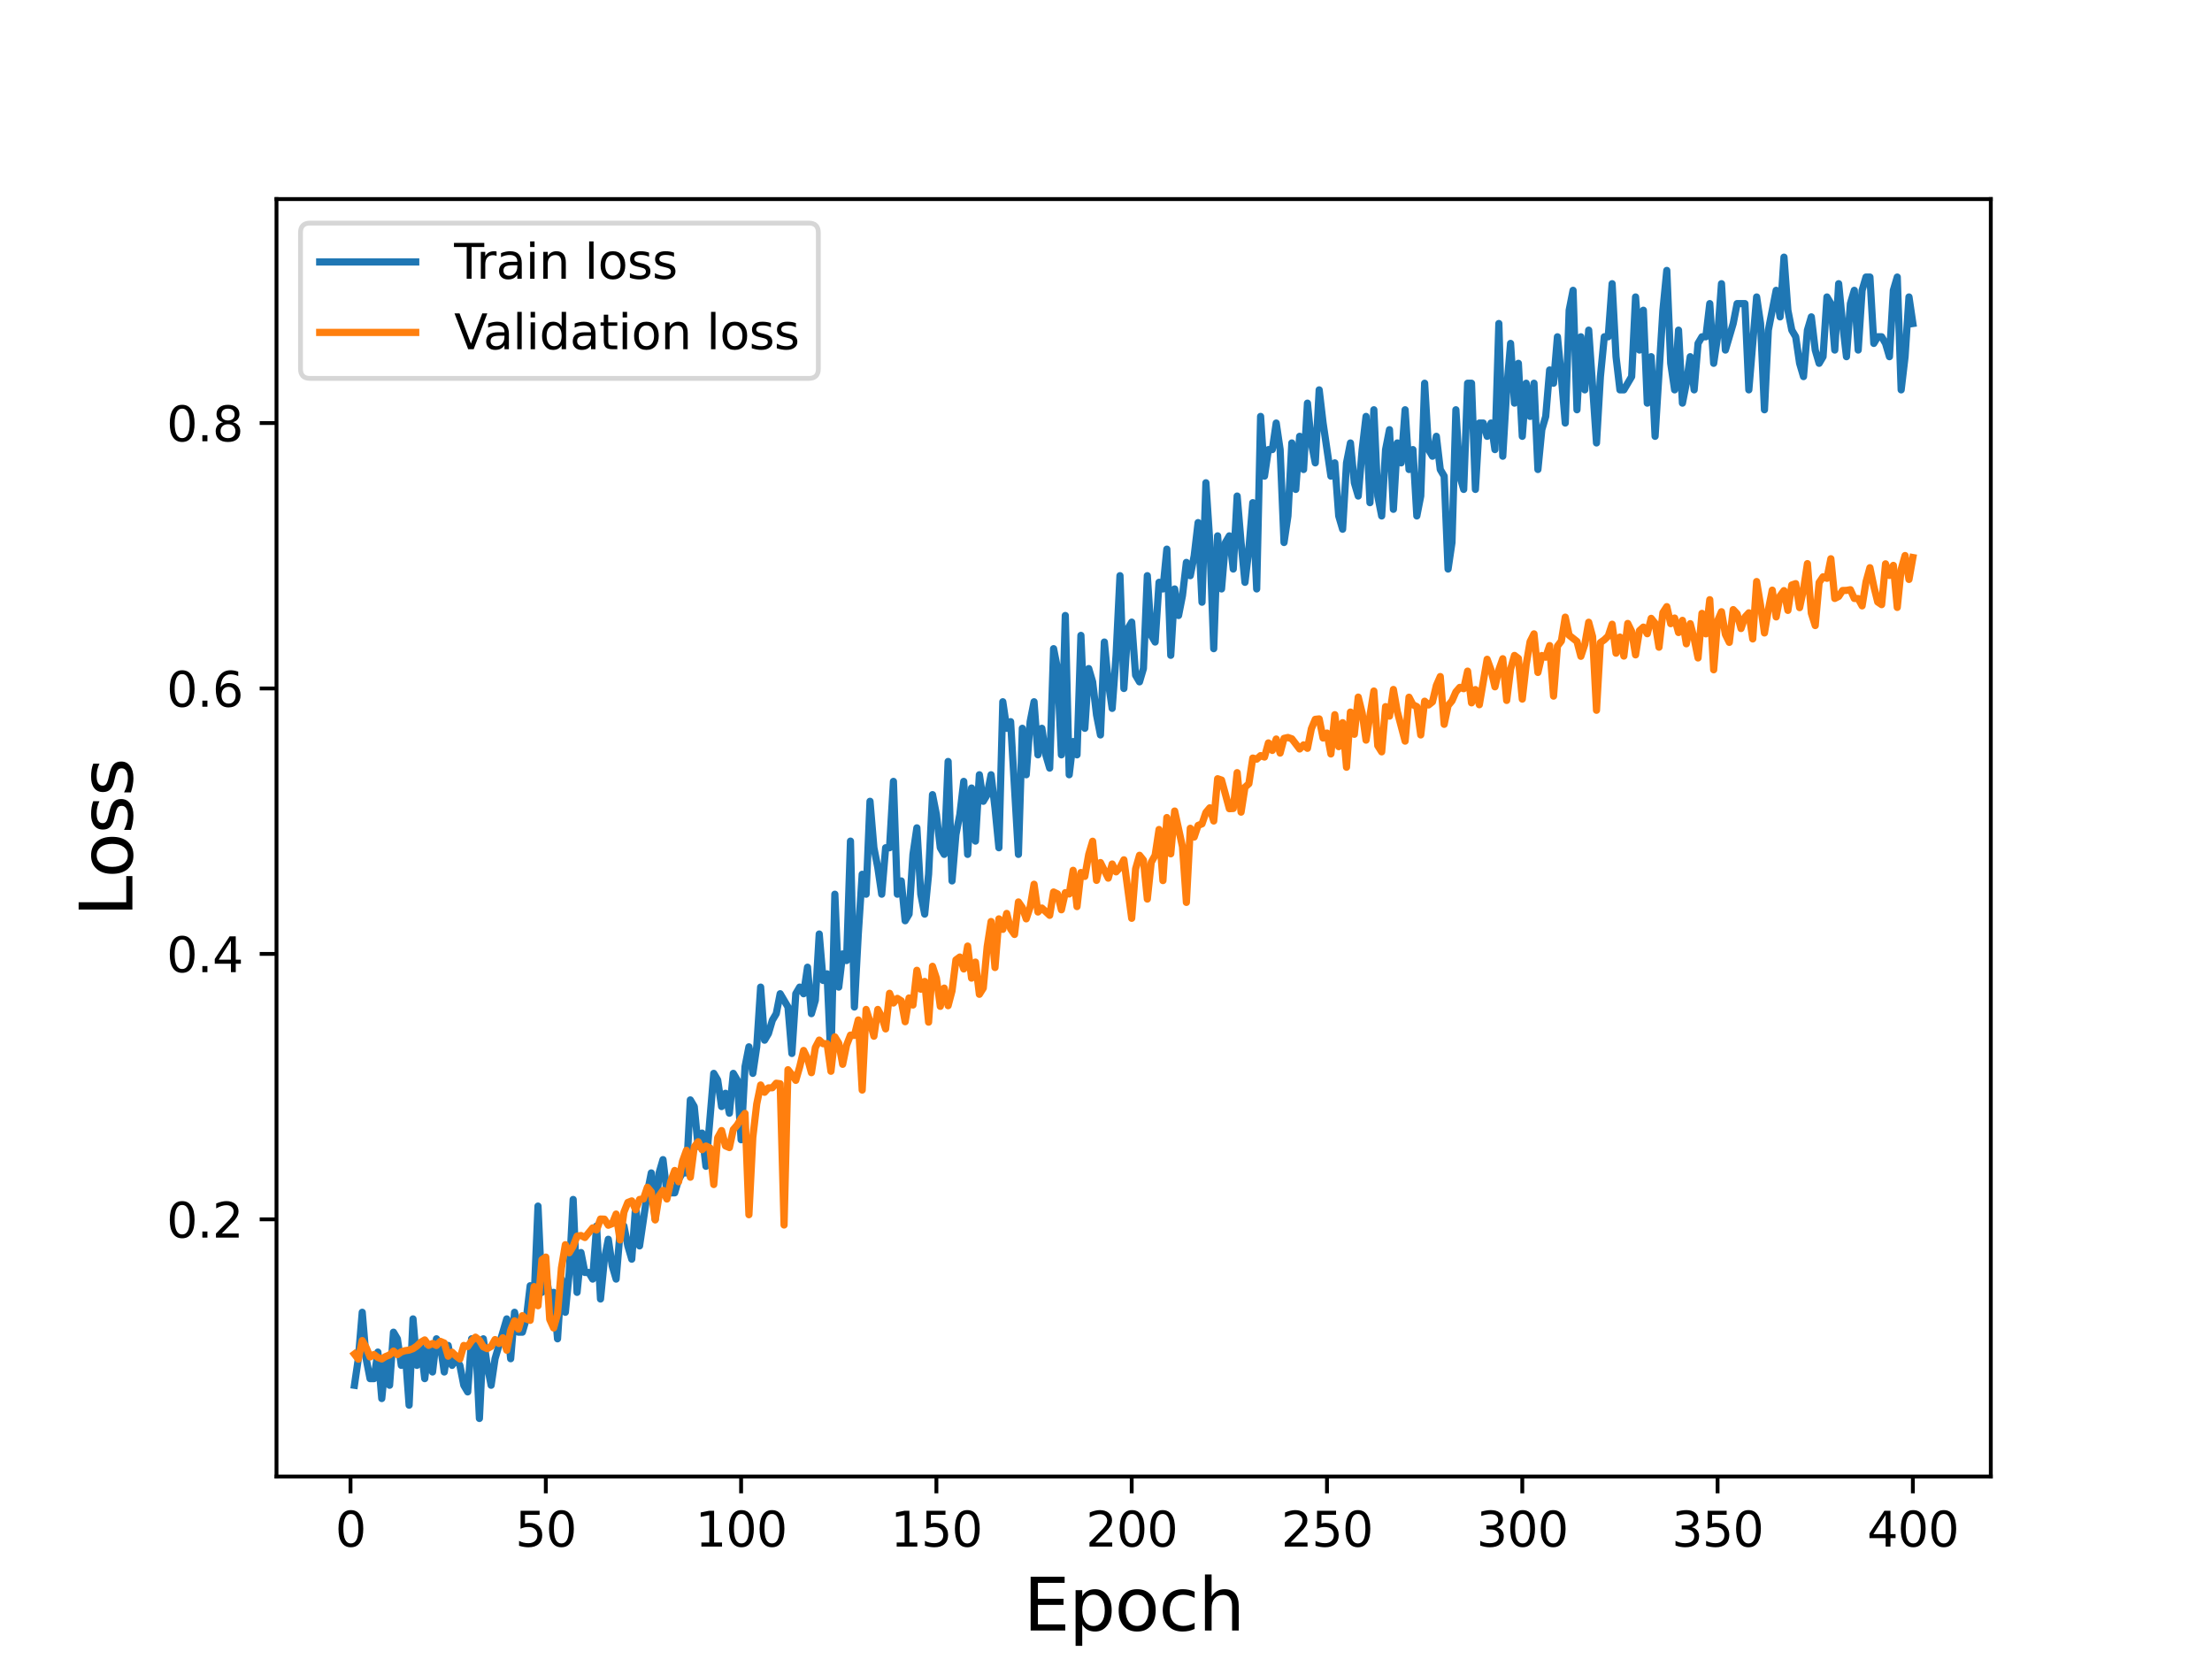 <?xml version="1.0" encoding="utf-8" standalone="no"?>
<!DOCTYPE svg PUBLIC "-//W3C//DTD SVG 1.1//EN"
  "http://www.w3.org/Graphics/SVG/1.1/DTD/svg11.dtd">
<svg height="345.6pt" version="1.1" viewBox="0 0 460.8 345.6" width="460.8pt" xmlns="http://www.w3.org/2000/svg" xmlns:xlink="http://www.w3.org/1999/xlink">
 <defs>
  <style type="text/css">*{stroke-linecap:butt;stroke-linejoin:round;}</style>
 </defs>
 <g id="figure_1">
  <g id="patch_1">
   <path d="M 0 345.6 
L 460.8 345.6 
L 460.8 0 
L 0 0 
z
" style="fill:#ffffff;"/>
  </g>
  <g id="axes_1">
   <g id="patch_2">
    <path d="M 57.6 307.584 
L 414.72 307.584 
L 414.72 41.472 
L 57.6 41.472 
z
" style="fill:#ffffff;"/>
   </g>
   <g id="matplotlib.axis_1">
    <g id="xtick_1">
     <g id="line2d_1">
      <defs>
       <path d="M 0 0 
L 0 3.5 
" id="m85cbb92096" style="stroke:#000000;stroke-width:0.8;"/>
      </defs>
      <g>
       <use style="stroke:#000000;stroke-width:0.8;" x="73.019" xlink:href="#m85cbb92096" y="307.584"/>
      </g>
     </g>
     <g id="text_1">
      <!-- 0 -->
      <g transform="translate(69.838 322.182)scale(0.1 -0.1)">
       <defs>
        <path d="M 2034 4250 
Q 1547 4250 1301 3770 
Q 1056 3291 1056 2328 
Q 1056 1369 1301 889 
Q 1547 409 2034 409 
Q 2525 409 2770 889 
Q 3016 1369 3016 2328 
Q 3016 3291 2770 3770 
Q 2525 4250 2034 4250 
z
M 2034 4750 
Q 2819 4750 3233 4129 
Q 3647 3509 3647 2328 
Q 3647 1150 3233 529 
Q 2819 -91 2034 -91 
Q 1250 -91 836 529 
Q 422 1150 422 2328 
Q 422 3509 836 4129 
Q 1250 4750 2034 4750 
z
" id="DejaVuSans-30" transform="scale(0.016)"/>
       </defs>
       <use xlink:href="#DejaVuSans-30"/>
      </g>
     </g>
    </g>
    <g id="xtick_2">
     <g id="line2d_2">
      <g>
       <use style="stroke:#000000;stroke-width:0.8;" x="113.703" xlink:href="#m85cbb92096" y="307.584"/>
      </g>
     </g>
     <g id="text_2">
      <!-- 50 -->
      <g transform="translate(107.34 322.182)scale(0.1 -0.1)">
       <defs>
        <path d="M 691 4666 
L 3169 4666 
L 3169 4134 
L 1269 4134 
L 1269 2991 
Q 1406 3038 1543 3061 
Q 1681 3084 1819 3084 
Q 2600 3084 3056 2656 
Q 3513 2228 3513 1497 
Q 3513 744 3044 326 
Q 2575 -91 1722 -91 
Q 1428 -91 1123 -41 
Q 819 9 494 109 
L 494 744 
Q 775 591 1075 516 
Q 1375 441 1709 441 
Q 2250 441 2565 725 
Q 2881 1009 2881 1497 
Q 2881 1984 2565 2268 
Q 2250 2553 1709 2553 
Q 1456 2553 1204 2497 
Q 953 2441 691 2322 
L 691 4666 
z
" id="DejaVuSans-35" transform="scale(0.016)"/>
       </defs>
       <use xlink:href="#DejaVuSans-35"/>
       <use x="63.623" xlink:href="#DejaVuSans-30"/>
      </g>
     </g>
    </g>
    <g id="xtick_3">
     <g id="line2d_3">
      <g>
       <use style="stroke:#000000;stroke-width:0.8;" x="154.386" xlink:href="#m85cbb92096" y="307.584"/>
      </g>
     </g>
     <g id="text_3">
      <!-- 100 -->
      <g transform="translate(144.842 322.182)scale(0.1 -0.1)">
       <defs>
        <path d="M 794 531 
L 1825 531 
L 1825 4091 
L 703 3866 
L 703 4441 
L 1819 4666 
L 2450 4666 
L 2450 531 
L 3481 531 
L 3481 0 
L 794 0 
L 794 531 
z
" id="DejaVuSans-31" transform="scale(0.016)"/>
       </defs>
       <use xlink:href="#DejaVuSans-31"/>
       <use x="63.623" xlink:href="#DejaVuSans-30"/>
       <use x="127.246" xlink:href="#DejaVuSans-30"/>
      </g>
     </g>
    </g>
    <g id="xtick_4">
     <g id="line2d_4">
      <g>
       <use style="stroke:#000000;stroke-width:0.8;" x="195.07" xlink:href="#m85cbb92096" y="307.584"/>
      </g>
     </g>
     <g id="text_4">
      <!-- 150 -->
      <g transform="translate(185.526 322.182)scale(0.1 -0.1)">
       <use xlink:href="#DejaVuSans-31"/>
       <use x="63.623" xlink:href="#DejaVuSans-35"/>
       <use x="127.246" xlink:href="#DejaVuSans-30"/>
      </g>
     </g>
    </g>
    <g id="xtick_5">
     <g id="line2d_5">
      <g>
       <use style="stroke:#000000;stroke-width:0.8;" x="235.753" xlink:href="#m85cbb92096" y="307.584"/>
      </g>
     </g>
     <g id="text_5">
      <!-- 200 -->
      <g transform="translate(226.209 322.182)scale(0.1 -0.1)">
       <defs>
        <path d="M 1228 531 
L 3431 531 
L 3431 0 
L 469 0 
L 469 531 
Q 828 903 1448 1529 
Q 2069 2156 2228 2338 
Q 2531 2678 2651 2914 
Q 2772 3150 2772 3378 
Q 2772 3750 2511 3984 
Q 2250 4219 1831 4219 
Q 1534 4219 1204 4116 
Q 875 4013 500 3803 
L 500 4441 
Q 881 4594 1212 4672 
Q 1544 4750 1819 4750 
Q 2544 4750 2975 4387 
Q 3406 4025 3406 3419 
Q 3406 3131 3298 2873 
Q 3191 2616 2906 2266 
Q 2828 2175 2409 1742 
Q 1991 1309 1228 531 
z
" id="DejaVuSans-32" transform="scale(0.016)"/>
       </defs>
       <use xlink:href="#DejaVuSans-32"/>
       <use x="63.623" xlink:href="#DejaVuSans-30"/>
       <use x="127.246" xlink:href="#DejaVuSans-30"/>
      </g>
     </g>
    </g>
    <g id="xtick_6">
     <g id="line2d_6">
      <g>
       <use style="stroke:#000000;stroke-width:0.8;" x="276.437" xlink:href="#m85cbb92096" y="307.584"/>
      </g>
     </g>
     <g id="text_6">
      <!-- 250 -->
      <g transform="translate(266.893 322.182)scale(0.1 -0.1)">
       <use xlink:href="#DejaVuSans-32"/>
       <use x="63.623" xlink:href="#DejaVuSans-35"/>
       <use x="127.246" xlink:href="#DejaVuSans-30"/>
      </g>
     </g>
    </g>
    <g id="xtick_7">
     <g id="line2d_7">
      <g>
       <use style="stroke:#000000;stroke-width:0.8;" x="317.12" xlink:href="#m85cbb92096" y="307.584"/>
      </g>
     </g>
     <g id="text_7">
      <!-- 300 -->
      <g transform="translate(307.576 322.182)scale(0.1 -0.1)">
       <defs>
        <path d="M 2597 2516 
Q 3050 2419 3304 2112 
Q 3559 1806 3559 1356 
Q 3559 666 3084 287 
Q 2609 -91 1734 -91 
Q 1441 -91 1130 -33 
Q 819 25 488 141 
L 488 750 
Q 750 597 1062 519 
Q 1375 441 1716 441 
Q 2309 441 2620 675 
Q 2931 909 2931 1356 
Q 2931 1769 2642 2001 
Q 2353 2234 1838 2234 
L 1294 2234 
L 1294 2753 
L 1863 2753 
Q 2328 2753 2575 2939 
Q 2822 3125 2822 3475 
Q 2822 3834 2567 4026 
Q 2313 4219 1838 4219 
Q 1578 4219 1281 4162 
Q 984 4106 628 3988 
L 628 4550 
Q 988 4650 1302 4700 
Q 1616 4750 1894 4750 
Q 2613 4750 3031 4423 
Q 3450 4097 3450 3541 
Q 3450 3153 3228 2886 
Q 3006 2619 2597 2516 
z
" id="DejaVuSans-33" transform="scale(0.016)"/>
       </defs>
       <use xlink:href="#DejaVuSans-33"/>
       <use x="63.623" xlink:href="#DejaVuSans-30"/>
       <use x="127.246" xlink:href="#DejaVuSans-30"/>
      </g>
     </g>
    </g>
    <g id="xtick_8">
     <g id="line2d_8">
      <g>
       <use style="stroke:#000000;stroke-width:0.8;" x="357.804" xlink:href="#m85cbb92096" y="307.584"/>
      </g>
     </g>
     <g id="text_8">
      <!-- 350 -->
      <g transform="translate(348.26 322.182)scale(0.1 -0.1)">
       <use xlink:href="#DejaVuSans-33"/>
       <use x="63.623" xlink:href="#DejaVuSans-35"/>
       <use x="127.246" xlink:href="#DejaVuSans-30"/>
      </g>
     </g>
    </g>
    <g id="xtick_9">
     <g id="line2d_9">
      <g>
       <use style="stroke:#000000;stroke-width:0.8;" x="398.487" xlink:href="#m85cbb92096" y="307.584"/>
      </g>
     </g>
     <g id="text_9">
      <!-- 400 -->
      <g transform="translate(388.944 322.182)scale(0.1 -0.1)">
       <defs>
        <path d="M 2419 4116 
L 825 1625 
L 2419 1625 
L 2419 4116 
z
M 2253 4666 
L 3047 4666 
L 3047 1625 
L 3713 1625 
L 3713 1100 
L 3047 1100 
L 3047 0 
L 2419 0 
L 2419 1100 
L 313 1100 
L 313 1709 
L 2253 4666 
z
" id="DejaVuSans-34" transform="scale(0.016)"/>
       </defs>
       <use xlink:href="#DejaVuSans-34"/>
       <use x="63.623" xlink:href="#DejaVuSans-30"/>
       <use x="127.246" xlink:href="#DejaVuSans-30"/>
      </g>
     </g>
    </g>
    <g id="text_10">
     <!-- Epoch -->
     <g transform="translate(213.194 339.66)scale(0.15 -0.15)">
      <defs>
       <path d="M 628 4666 
L 3578 4666 
L 3578 4134 
L 1259 4134 
L 1259 2753 
L 3481 2753 
L 3481 2222 
L 1259 2222 
L 1259 531 
L 3634 531 
L 3634 0 
L 628 0 
L 628 4666 
z
" id="DejaVuSans-45" transform="scale(0.016)"/>
       <path d="M 1159 525 
L 1159 -1331 
L 581 -1331 
L 581 3500 
L 1159 3500 
L 1159 2969 
Q 1341 3281 1617 3432 
Q 1894 3584 2278 3584 
Q 2916 3584 3314 3078 
Q 3713 2572 3713 1747 
Q 3713 922 3314 415 
Q 2916 -91 2278 -91 
Q 1894 -91 1617 61 
Q 1341 213 1159 525 
z
M 3116 1747 
Q 3116 2381 2855 2742 
Q 2594 3103 2138 3103 
Q 1681 3103 1420 2742 
Q 1159 2381 1159 1747 
Q 1159 1113 1420 752 
Q 1681 391 2138 391 
Q 2594 391 2855 752 
Q 3116 1113 3116 1747 
z
" id="DejaVuSans-70" transform="scale(0.016)"/>
       <path d="M 1959 3097 
Q 1497 3097 1228 2736 
Q 959 2375 959 1747 
Q 959 1119 1226 758 
Q 1494 397 1959 397 
Q 2419 397 2687 759 
Q 2956 1122 2956 1747 
Q 2956 2369 2687 2733 
Q 2419 3097 1959 3097 
z
M 1959 3584 
Q 2709 3584 3137 3096 
Q 3566 2609 3566 1747 
Q 3566 888 3137 398 
Q 2709 -91 1959 -91 
Q 1206 -91 779 398 
Q 353 888 353 1747 
Q 353 2609 779 3096 
Q 1206 3584 1959 3584 
z
" id="DejaVuSans-6f" transform="scale(0.016)"/>
       <path d="M 3122 3366 
L 3122 2828 
Q 2878 2963 2633 3030 
Q 2388 3097 2138 3097 
Q 1578 3097 1268 2742 
Q 959 2388 959 1747 
Q 959 1106 1268 751 
Q 1578 397 2138 397 
Q 2388 397 2633 464 
Q 2878 531 3122 666 
L 3122 134 
Q 2881 22 2623 -34 
Q 2366 -91 2075 -91 
Q 1284 -91 818 406 
Q 353 903 353 1747 
Q 353 2603 823 3093 
Q 1294 3584 2113 3584 
Q 2378 3584 2631 3529 
Q 2884 3475 3122 3366 
z
" id="DejaVuSans-63" transform="scale(0.016)"/>
       <path d="M 3513 2113 
L 3513 0 
L 2938 0 
L 2938 2094 
Q 2938 2591 2744 2837 
Q 2550 3084 2163 3084 
Q 1697 3084 1428 2787 
Q 1159 2491 1159 1978 
L 1159 0 
L 581 0 
L 581 4863 
L 1159 4863 
L 1159 2956 
Q 1366 3272 1645 3428 
Q 1925 3584 2291 3584 
Q 2894 3584 3203 3211 
Q 3513 2838 3513 2113 
z
" id="DejaVuSans-68" transform="scale(0.016)"/>
      </defs>
      <use xlink:href="#DejaVuSans-45"/>
      <use x="63.184" xlink:href="#DejaVuSans-70"/>
      <use x="126.66" xlink:href="#DejaVuSans-6f"/>
      <use x="187.842" xlink:href="#DejaVuSans-63"/>
      <use x="242.822" xlink:href="#DejaVuSans-68"/>
     </g>
    </g>
   </g>
   <g id="matplotlib.axis_2">
    <g id="ytick_1">
     <g id="line2d_10">
      <defs>
       <path d="M 0 0 
L -3.5 0 
" id="m88bee1a831" style="stroke:#000000;stroke-width:0.8;"/>
      </defs>
      <g>
       <use style="stroke:#000000;stroke-width:0.8;" x="57.6" xlink:href="#m88bee1a831" y="254.016"/>
      </g>
     </g>
     <g id="text_11">
      <!-- 0.2 -->
      <g transform="translate(34.697 257.815)scale(0.1 -0.1)">
       <defs>
        <path d="M 684 794 
L 1344 794 
L 1344 0 
L 684 0 
L 684 794 
z
" id="DejaVuSans-2e" transform="scale(0.016)"/>
       </defs>
       <use xlink:href="#DejaVuSans-30"/>
       <use x="63.623" xlink:href="#DejaVuSans-2e"/>
       <use x="95.41" xlink:href="#DejaVuSans-32"/>
      </g>
     </g>
    </g>
    <g id="ytick_2">
     <g id="line2d_11">
      <g>
       <use style="stroke:#000000;stroke-width:0.8;" x="57.6" xlink:href="#m88bee1a831" y="198.72"/>
      </g>
     </g>
     <g id="text_12">
      <!-- 0.4 -->
      <g transform="translate(34.697 202.519)scale(0.1 -0.1)">
       <use xlink:href="#DejaVuSans-30"/>
       <use x="63.623" xlink:href="#DejaVuSans-2e"/>
       <use x="95.41" xlink:href="#DejaVuSans-34"/>
      </g>
     </g>
    </g>
    <g id="ytick_3">
     <g id="line2d_12">
      <g>
       <use style="stroke:#000000;stroke-width:0.8;" x="57.6" xlink:href="#m88bee1a831" y="143.424"/>
      </g>
     </g>
     <g id="text_13">
      <!-- 0.6 -->
      <g transform="translate(34.697 147.223)scale(0.1 -0.1)">
       <defs>
        <path d="M 2113 2584 
Q 1688 2584 1439 2293 
Q 1191 2003 1191 1497 
Q 1191 994 1439 701 
Q 1688 409 2113 409 
Q 2538 409 2786 701 
Q 3034 994 3034 1497 
Q 3034 2003 2786 2293 
Q 2538 2584 2113 2584 
z
M 3366 4563 
L 3366 3988 
Q 3128 4100 2886 4159 
Q 2644 4219 2406 4219 
Q 1781 4219 1451 3797 
Q 1122 3375 1075 2522 
Q 1259 2794 1537 2939 
Q 1816 3084 2150 3084 
Q 2853 3084 3261 2657 
Q 3669 2231 3669 1497 
Q 3669 778 3244 343 
Q 2819 -91 2113 -91 
Q 1303 -91 875 529 
Q 447 1150 447 2328 
Q 447 3434 972 4092 
Q 1497 4750 2381 4750 
Q 2619 4750 2861 4703 
Q 3103 4656 3366 4563 
z
" id="DejaVuSans-36" transform="scale(0.016)"/>
       </defs>
       <use xlink:href="#DejaVuSans-30"/>
       <use x="63.623" xlink:href="#DejaVuSans-2e"/>
       <use x="95.41" xlink:href="#DejaVuSans-36"/>
      </g>
     </g>
    </g>
    <g id="ytick_4">
     <g id="line2d_13">
      <g>
       <use style="stroke:#000000;stroke-width:0.8;" x="57.6" xlink:href="#m88bee1a831" y="88.128"/>
      </g>
     </g>
     <g id="text_14">
      <!-- 0.8 -->
      <g transform="translate(34.697 91.927)scale(0.1 -0.1)">
       <defs>
        <path d="M 2034 2216 
Q 1584 2216 1326 1975 
Q 1069 1734 1069 1313 
Q 1069 891 1326 650 
Q 1584 409 2034 409 
Q 2484 409 2743 651 
Q 3003 894 3003 1313 
Q 3003 1734 2745 1975 
Q 2488 2216 2034 2216 
z
M 1403 2484 
Q 997 2584 770 2862 
Q 544 3141 544 3541 
Q 544 4100 942 4425 
Q 1341 4750 2034 4750 
Q 2731 4750 3128 4425 
Q 3525 4100 3525 3541 
Q 3525 3141 3298 2862 
Q 3072 2584 2669 2484 
Q 3125 2378 3379 2068 
Q 3634 1759 3634 1313 
Q 3634 634 3220 271 
Q 2806 -91 2034 -91 
Q 1263 -91 848 271 
Q 434 634 434 1313 
Q 434 1759 690 2068 
Q 947 2378 1403 2484 
z
M 1172 3481 
Q 1172 3119 1398 2916 
Q 1625 2713 2034 2713 
Q 2441 2713 2670 2916 
Q 2900 3119 2900 3481 
Q 2900 3844 2670 4047 
Q 2441 4250 2034 4250 
Q 1625 4250 1398 4047 
Q 1172 3844 1172 3481 
z
" id="DejaVuSans-38" transform="scale(0.016)"/>
       </defs>
       <use xlink:href="#DejaVuSans-30"/>
       <use x="63.623" xlink:href="#DejaVuSans-2e"/>
       <use x="95.41" xlink:href="#DejaVuSans-38"/>
      </g>
     </g>
    </g>
    <g id="text_15">
     <!-- Loss -->
     <g transform="translate(27.577 190.979)rotate(-90)scale(0.15 -0.15)">
      <defs>
       <path d="M 628 4666 
L 1259 4666 
L 1259 531 
L 3531 531 
L 3531 0 
L 628 0 
L 628 4666 
z
" id="DejaVuSans-4c" transform="scale(0.016)"/>
       <path d="M 2834 3397 
L 2834 2853 
Q 2591 2978 2328 3040 
Q 2066 3103 1784 3103 
Q 1356 3103 1142 2972 
Q 928 2841 928 2578 
Q 928 2378 1081 2264 
Q 1234 2150 1697 2047 
L 1894 2003 
Q 2506 1872 2764 1633 
Q 3022 1394 3022 966 
Q 3022 478 2636 193 
Q 2250 -91 1575 -91 
Q 1294 -91 989 -36 
Q 684 19 347 128 
L 347 722 
Q 666 556 975 473 
Q 1284 391 1588 391 
Q 1994 391 2212 530 
Q 2431 669 2431 922 
Q 2431 1156 2273 1281 
Q 2116 1406 1581 1522 
L 1381 1569 
Q 847 1681 609 1914 
Q 372 2147 372 2553 
Q 372 3047 722 3315 
Q 1072 3584 1716 3584 
Q 2034 3584 2315 3537 
Q 2597 3491 2834 3397 
z
" id="DejaVuSans-73" transform="scale(0.016)"/>
      </defs>
      <use xlink:href="#DejaVuSans-4c"/>
      <use x="53.963" xlink:href="#DejaVuSans-6f"/>
      <use x="115.145" xlink:href="#DejaVuSans-73"/>
      <use x="167.244" xlink:href="#DejaVuSans-73"/>
     </g>
    </g>
   </g>
   <g id="line2d_14">
    <path clip-path="url(#p7abd078787)" d="M 73.833 288.576 
L 74.646 283.046 
L 75.46 273.37 
L 76.274 283.046 
L 77.087 287.194 
L 77.901 287.194 
L 78.715 281.664 
L 79.528 291.341 
L 80.342 283.046 
L 81.156 288.576 
L 81.969 277.517 
L 82.783 278.899 
L 83.597 284.429 
L 84.41 281.664 
L 85.224 292.723 
L 86.038 274.752 
L 86.851 284.429 
L 87.665 280.282 
L 88.479 287.194 
L 89.292 280.282 
L 90.106 285.811 
L 90.92 278.899 
L 91.733 280.282 
L 92.547 285.811 
L 93.361 280.282 
L 94.174 284.429 
L 94.988 283.046 
L 95.802 284.429 
L 96.616 288.576 
L 97.429 289.958 
L 98.243 278.899 
L 99.057 278.899 
L 99.87 295.488 
L 100.684 278.899 
L 101.498 284.429 
L 102.311 288.576 
L 103.125 283.046 
L 105.566 274.752 
L 106.38 283.046 
L 107.193 273.37 
L 108.007 277.517 
L 108.821 277.517 
L 109.634 274.752 
L 110.448 267.84 
L 111.262 270.605 
L 112.075 251.251 
L 112.889 269.222 
L 113.703 265.075 
L 114.516 270.605 
L 115.33 269.222 
L 116.144 278.899 
L 116.957 266.458 
L 117.771 273.37 
L 118.585 265.075 
L 119.398 249.869 
L 120.212 269.222 
L 121.026 260.928 
L 121.839 265.075 
L 122.653 265.075 
L 123.467 266.458 
L 124.28 255.398 
L 125.094 270.605 
L 125.908 262.31 
L 126.721 258.163 
L 127.535 263.693 
L 128.349 266.458 
L 129.162 256.781 
L 129.976 255.398 
L 130.79 259.546 
L 131.603 262.31 
L 132.417 251.251 
L 133.231 259.546 
L 134.858 248.486 
L 135.672 244.339 
L 136.485 254.016 
L 137.299 244.339 
L 138.113 241.574 
L 138.926 248.486 
L 140.554 248.486 
L 141.367 245.722 
L 142.181 244.339 
L 142.995 244.339 
L 143.808 229.133 
L 144.622 230.515 
L 145.436 238.81 
L 146.249 236.045 
L 147.063 242.957 
L 148.69 223.603 
L 149.504 224.986 
L 150.318 230.515 
L 151.131 227.75 
L 151.945 231.898 
L 152.759 223.603 
L 153.572 224.986 
L 154.386 237.427 
L 155.2 222.221 
L 156.013 218.074 
L 156.827 223.603 
L 157.641 218.074 
L 158.454 205.632 
L 159.268 216.691 
L 160.082 215.309 
L 160.895 212.544 
L 161.709 211.162 
L 162.523 207.014 
L 164.15 209.779 
L 164.964 219.456 
L 165.777 207.014 
L 166.591 205.632 
L 167.405 207.014 
L 168.219 201.485 
L 169.032 211.162 
L 169.846 208.397 
L 170.66 194.573 
L 171.473 204.25 
L 172.287 202.867 
L 173.101 220.838 
L 173.914 186.278 
L 174.728 205.632 
L 175.542 198.72 
L 176.355 200.102 
L 177.169 175.219 
L 177.983 209.779 
L 178.796 194.573 
L 179.61 182.131 
L 180.424 186.278 
L 181.237 166.925 
L 182.051 176.602 
L 182.865 180.749 
L 183.678 186.278 
L 184.492 176.602 
L 185.306 176.602 
L 186.119 162.778 
L 186.933 186.278 
L 187.747 183.514 
L 188.56 191.808 
L 189.374 190.426 
L 190.188 177.984 
L 191.001 172.454 
L 191.815 186.278 
L 192.629 190.426 
L 193.442 182.131 
L 194.256 165.542 
L 195.07 169.69 
L 195.883 176.602 
L 196.697 177.984 
L 197.511 158.63 
L 198.324 183.514 
L 199.138 173.837 
L 199.952 169.69 
L 200.765 162.778 
L 201.579 177.984 
L 202.393 164.16 
L 203.206 175.219 
L 204.02 161.395 
L 204.834 166.925 
L 205.647 165.542 
L 206.461 161.395 
L 207.275 168.307 
L 208.088 176.602 
L 208.902 146.189 
L 209.716 151.718 
L 210.529 150.336 
L 212.157 177.984 
L 212.97 151.718 
L 213.784 161.395 
L 214.598 150.336 
L 215.411 146.189 
L 216.225 157.248 
L 217.039 151.718 
L 217.852 157.248 
L 218.666 160.013 
L 219.48 135.13 
L 220.293 139.277 
L 221.107 157.248 
L 221.921 128.218 
L 222.734 161.395 
L 223.548 154.483 
L 224.362 157.248 
L 225.175 132.365 
L 225.989 151.718 
L 226.803 139.277 
L 227.616 142.042 
L 228.43 148.954 
L 229.244 153.101 
L 230.057 133.747 
L 230.871 142.042 
L 231.685 147.571 
L 232.498 136.512 
L 233.312 119.923 
L 234.126 143.424 
L 234.939 130.982 
L 235.753 129.6 
L 236.567 140.659 
L 237.381 142.042 
L 238.194 139.277 
L 239.008 119.923 
L 239.822 132.365 
L 240.635 133.747 
L 241.449 121.306 
L 242.263 122.688 
L 243.076 114.394 
L 243.89 136.512 
L 244.704 122.688 
L 245.517 128.218 
L 246.331 124.07 
L 247.145 117.158 
L 247.958 119.923 
L 248.772 115.776 
L 249.586 108.864 
L 250.399 125.453 
L 251.213 100.57 
L 252.027 113.011 
L 252.84 135.13 
L 253.654 111.629 
L 254.468 122.688 
L 255.281 113.011 
L 256.095 111.629 
L 256.909 118.541 
L 257.722 103.334 
L 258.536 113.011 
L 259.35 121.306 
L 260.163 114.394 
L 260.977 104.717 
L 261.791 122.688 
L 262.604 86.746 
L 263.418 99.187 
L 264.232 93.658 
L 265.045 93.658 
L 265.859 88.128 
L 266.673 93.658 
L 267.486 113.011 
L 268.3 107.482 
L 269.114 92.275 
L 269.927 101.952 
L 270.741 90.893 
L 271.555 97.805 
L 272.368 83.981 
L 273.182 92.275 
L 273.996 96.422 
L 274.809 81.216 
L 275.623 88.128 
L 277.25 99.187 
L 278.064 96.422 
L 278.878 107.482 
L 279.691 110.246 
L 280.505 96.422 
L 281.319 92.275 
L 282.132 100.57 
L 282.946 103.334 
L 283.76 93.658 
L 284.573 86.746 
L 285.387 104.717 
L 286.201 85.363 
L 287.014 103.334 
L 287.828 107.482 
L 288.642 93.658 
L 289.455 89.51 
L 290.269 106.099 
L 291.083 92.275 
L 291.896 96.422 
L 292.71 85.363 
L 293.524 97.805 
L 294.337 93.658 
L 295.151 107.482 
L 295.965 103.334 
L 296.778 79.834 
L 297.592 93.658 
L 298.406 95.04 
L 299.219 90.893 
L 300.033 97.805 
L 300.847 99.187 
L 301.66 118.541 
L 302.474 113.011 
L 303.288 85.363 
L 304.101 99.187 
L 304.915 101.952 
L 305.729 79.834 
L 306.543 79.834 
L 307.356 101.952 
L 308.17 88.128 
L 308.984 88.128 
L 309.797 90.893 
L 310.611 88.128 
L 311.425 93.658 
L 312.238 67.392 
L 313.052 95.04 
L 313.866 81.216 
L 314.679 71.539 
L 315.493 83.981 
L 316.307 75.686 
L 317.12 90.893 
L 317.934 79.834 
L 318.748 86.746 
L 319.561 79.834 
L 320.375 97.805 
L 321.189 89.51 
L 322.002 86.746 
L 322.816 77.069 
L 323.63 79.834 
L 324.443 70.157 
L 325.257 78.451 
L 326.071 88.128 
L 326.884 64.627 
L 327.698 60.48 
L 328.512 85.363 
L 329.325 70.157 
L 330.139 81.216 
L 330.953 68.774 
L 332.58 92.275 
L 333.394 78.451 
L 334.207 70.157 
L 335.021 70.157 
L 335.835 59.098 
L 336.648 74.304 
L 337.462 81.216 
L 338.276 81.216 
L 339.903 78.451 
L 340.717 61.862 
L 341.53 72.922 
L 342.344 64.627 
L 343.158 83.981 
L 343.971 74.304 
L 344.785 90.893 
L 346.412 64.627 
L 347.226 56.333 
L 348.04 75.686 
L 348.853 81.216 
L 349.667 68.774 
L 350.481 83.981 
L 351.294 79.834 
L 352.108 74.304 
L 352.922 81.216 
L 353.735 71.539 
L 354.549 70.157 
L 355.363 70.157 
L 356.176 63.245 
L 356.99 75.686 
L 357.804 70.157 
L 358.617 59.098 
L 359.431 72.922 
L 361.058 67.392 
L 361.872 63.245 
L 363.499 63.245 
L 364.313 81.216 
L 365.94 61.862 
L 366.754 67.392 
L 367.568 85.363 
L 368.381 68.774 
L 370.009 60.48 
L 370.822 66.01 
L 371.636 53.568 
L 372.45 64.627 
L 373.263 68.774 
L 374.077 70.157 
L 374.891 75.686 
L 375.704 78.451 
L 376.518 68.774 
L 377.332 66.01 
L 378.146 72.922 
L 378.959 75.686 
L 379.773 74.304 
L 380.587 61.862 
L 381.4 63.245 
L 382.214 72.922 
L 383.028 59.098 
L 383.841 67.392 
L 384.655 74.304 
L 385.469 63.245 
L 386.282 60.48 
L 387.096 72.922 
L 387.91 60.48 
L 388.723 57.715 
L 389.537 57.715 
L 390.351 71.539 
L 391.164 70.157 
L 391.978 70.157 
L 392.792 71.539 
L 393.605 74.304 
L 394.419 60.48 
L 395.233 57.715 
L 396.046 81.216 
L 396.86 74.304 
L 397.674 61.862 
L 398.487 67.392 
L 398.487 67.392 
" style="fill:none;stroke:#1f77b4;stroke-linecap:square;stroke-width:1.5;"/>
   </g>
   <g id="line2d_15">
    <path clip-path="url(#p7abd078787)" d="M 73.833 282.079 
L 74.646 283.139 
L 75.46 279.268 
L 76.274 280.696 
L 77.087 282.678 
L 77.901 282.171 
L 78.715 282.793 
L 79.528 283.092 
L 80.342 282.586 
L 81.156 282.263 
L 81.969 281.457 
L 82.783 282.194 
L 83.597 281.618 
L 84.41 281.364 
L 85.224 281.249 
L 86.038 280.95 
L 86.851 280.397 
L 87.665 279.613 
L 88.479 279.13 
L 89.292 280.259 
L 90.106 279.867 
L 90.92 280.282 
L 91.733 279.429 
L 92.547 279.775 
L 93.361 282.516 
L 94.174 281.687 
L 94.988 282.47 
L 95.802 283.092 
L 96.616 280.282 
L 97.429 280.512 
L 98.243 279.337 
L 99.057 278.554 
L 99.87 279.199 
L 100.684 280.558 
L 101.498 280.95 
L 102.311 280.489 
L 103.125 279.06 
L 103.939 279.867 
L 104.752 278.692 
L 105.566 281.272 
L 106.38 277.125 
L 107.193 275.167 
L 108.007 276.872 
L 108.821 274.084 
L 109.634 274.752 
L 110.448 275.052 
L 111.262 268.024 
L 112.075 272.01 
L 112.889 262.426 
L 113.703 261.873 
L 114.516 274.844 
L 115.33 276.641 
L 116.144 273.692 
L 116.957 264.131 
L 117.771 259.292 
L 118.585 260.974 
L 119.398 259.615 
L 120.212 257.518 
L 121.026 257.38 
L 121.839 257.795 
L 123.467 255.79 
L 124.28 256.228 
L 125.094 253.947 
L 125.908 253.97 
L 126.721 255.237 
L 127.535 254.915 
L 128.349 252.91 
L 129.162 258.301 
L 129.976 252.518 
L 130.79 250.491 
L 131.603 250.168 
L 132.417 252.012 
L 133.231 249.869 
L 134.044 249.754 
L 134.858 247.334 
L 135.672 248.302 
L 136.485 254.131 
L 137.299 249.108 
L 138.113 247.98 
L 138.926 249.777 
L 139.74 246.09 
L 140.554 243.832 
L 141.367 246.182 
L 142.181 241.92 
L 142.995 239.639 
L 143.808 245.238 
L 144.622 238.948 
L 145.436 237.842 
L 146.249 239.501 
L 147.063 238.74 
L 147.877 239.109 
L 148.69 246.758 
L 149.504 237.012 
L 150.318 235.515 
L 151.131 238.717 
L 151.945 239.063 
L 152.759 235.308 
L 153.572 234.363 
L 154.386 232.98 
L 155.2 231.944 
L 156.013 253.048 
L 156.827 236.943 
L 157.641 229.985 
L 158.454 226.022 
L 159.268 227.543 
L 160.082 226.621 
L 160.895 226.598 
L 161.709 225.654 
L 162.523 225.769 
L 163.336 255.191 
L 164.15 222.843 
L 164.964 223.857 
L 165.777 225.055 
L 166.591 222.244 
L 167.405 218.834 
L 168.219 220.516 
L 169.032 223.465 
L 169.846 218.235 
L 170.66 216.668 
L 171.473 217.428 
L 172.287 217.405 
L 173.101 223.165 
L 173.914 216 
L 174.728 217.313 
L 175.542 221.714 
L 176.355 217.728 
L 177.169 215.631 
L 177.983 215.7 
L 178.796 212.475 
L 179.61 227.082 
L 180.424 210.286 
L 181.237 212.844 
L 182.051 215.862 
L 182.865 210.286 
L 183.678 211.807 
L 184.492 214.341 
L 185.306 206.922 
L 186.119 208.95 
L 186.933 207.982 
L 187.747 208.489 
L 188.56 212.844 
L 189.374 207.89 
L 190.188 209.364 
L 191.001 202.13 
L 191.815 206.07 
L 192.629 204.457 
L 193.442 212.936 
L 194.256 201.3 
L 195.07 203.766 
L 195.883 209.641 
L 196.697 205.839 
L 197.511 209.503 
L 198.324 206.415 
L 199.138 199.964 
L 199.952 199.365 
L 200.765 201.853 
L 201.579 197.084 
L 202.393 203.766 
L 203.206 200.425 
L 204.02 207.13 
L 204.834 205.839 
L 205.647 197.199 
L 206.461 191.969 
L 207.275 201.554 
L 208.088 191.416 
L 208.902 193.605 
L 209.716 190.287 
L 210.529 193.513 
L 211.343 194.665 
L 212.157 187.891 
L 212.97 189.066 
L 213.784 191.416 
L 214.598 188.951 
L 215.411 184.205 
L 216.225 189.988 
L 217.039 189.158 
L 218.666 190.679 
L 219.48 185.818 
L 220.293 186.209 
L 221.107 189.527 
L 221.921 185.956 
L 222.734 186.232 
L 223.548 181.302 
L 224.362 188.859 
L 225.175 181.763 
L 225.989 182.569 
L 226.803 177.984 
L 227.616 175.242 
L 228.43 183.398 
L 229.244 179.689 
L 230.871 182.938 
L 231.685 179.988 
L 232.498 181.624 
L 233.312 180.726 
L 234.126 179.113 
L 235.753 191.301 
L 236.567 181.002 
L 237.381 178.168 
L 238.194 179.182 
L 239.008 187.292 
L 239.822 179.643 
L 240.635 178.168 
L 241.449 172.8 
L 242.263 183.444 
L 243.076 170.312 
L 243.89 177.869 
L 244.704 168.952 
L 246.331 176.394 
L 247.145 187.983 
L 247.958 172.547 
L 248.772 174.367 
L 249.586 171.948 
L 250.399 171.625 
L 251.213 169.252 
L 252.027 168.284 
L 252.84 171.026 
L 253.654 162.225 
L 254.468 162.501 
L 256.095 168.468 
L 256.909 168.422 
L 257.722 160.957 
L 258.536 169.183 
L 259.35 163.999 
L 260.163 163.261 
L 260.977 157.916 
L 261.791 158.147 
L 262.604 157.409 
L 263.418 157.709 
L 264.232 154.76 
L 265.045 156.326 
L 265.859 153.953 
L 266.673 156.879 
L 267.486 153.815 
L 268.3 153.631 
L 269.114 153.907 
L 270.741 156.027 
L 271.555 155.174 
L 272.368 155.889 
L 273.182 151.811 
L 273.996 149.852 
L 274.809 149.76 
L 275.623 153.746 
L 276.437 152.709 
L 277.25 157.064 
L 278.064 148.884 
L 278.878 155.543 
L 279.691 150.543 
L 280.505 159.828 
L 281.319 148.332 
L 282.132 152.963 
L 282.946 145.221 
L 283.76 148.516 
L 284.573 154.184 
L 286.201 143.954 
L 287.014 155.336 
L 287.828 156.626 
L 288.642 147.203 
L 289.455 149.184 
L 290.269 143.631 
L 291.083 148.239 
L 292.71 154.391 
L 293.524 145.244 
L 294.337 146.811 
L 295.151 147.203 
L 295.965 153.101 
L 296.778 146.074 
L 297.592 146.857 
L 298.406 146.212 
L 299.219 142.802 
L 300.033 140.936 
L 300.847 150.889 
L 301.66 146.995 
L 302.474 146.004 
L 303.288 144.138 
L 304.101 143.194 
L 304.915 143.47 
L 305.729 139.807 
L 306.543 146.419 
L 307.356 143.654 
L 308.17 146.811 
L 309.797 137.341 
L 310.611 139.576 
L 311.425 143.078 
L 312.238 139.507 
L 313.052 137.226 
L 313.866 145.912 
L 314.679 139.415 
L 315.493 136.535 
L 316.307 137.157 
L 317.12 145.636 
L 317.934 138.424 
L 318.748 133.655 
L 319.561 132.042 
L 320.375 140.083 
L 321.189 136.558 
L 322.002 136.904 
L 322.816 134.484 
L 323.63 145.014 
L 324.443 134.6 
L 325.257 133.54 
L 326.071 128.563 
L 326.884 132.342 
L 328.512 133.632 
L 329.325 136.719 
L 330.139 134.254 
L 330.953 129.623 
L 331.766 132.618 
L 332.58 147.963 
L 333.394 133.862 
L 334.207 133.286 
L 335.021 132.503 
L 335.835 130.038 
L 336.648 136.074 
L 337.462 132.71 
L 338.276 136.673 
L 339.089 129.876 
L 339.903 131.535 
L 340.717 136.42 
L 341.53 131.374 
L 342.344 130.637 
L 343.158 132.019 
L 343.971 128.817 
L 344.785 129.83 
L 345.599 134.83 
L 346.412 127.619 
L 347.226 126.374 
L 348.04 129.923 
L 348.853 128.748 
L 349.667 131.766 
L 350.481 129.231 
L 351.294 134.116 
L 352.108 129.923 
L 352.922 133.033 
L 353.735 137.065 
L 354.549 127.78 
L 355.363 132.042 
L 356.176 124.923 
L 356.99 139.53 
L 357.804 129.347 
L 358.617 127.434 
L 359.431 132.157 
L 360.245 133.816 
L 361.058 126.996 
L 361.872 127.872 
L 362.686 130.936 
L 363.499 128.563 
L 364.313 127.665 
L 365.127 133.102 
L 365.94 121.144 
L 366.754 126.098 
L 367.568 131.858 
L 368.381 126.996 
L 369.195 122.941 
L 370.009 128.517 
L 370.822 124.14 
L 371.636 123.034 
L 372.45 127.158 
L 373.263 121.859 
L 374.077 121.582 
L 374.891 126.582 
L 375.704 122.78 
L 376.518 117.412 
L 377.332 127.734 
L 378.146 130.314 
L 378.959 121.352 
L 379.773 120.154 
L 380.587 120.476 
L 381.4 116.398 
L 382.214 124.669 
L 383.028 124.255 
L 383.841 123.011 
L 384.655 122.988 
L 385.469 122.849 
L 386.282 124.669 
L 387.096 124.692 
L 387.91 126.213 
L 388.723 121.213 
L 389.537 118.264 
L 390.351 122.158 
L 391.164 125.407 
L 391.978 125.96 
L 392.792 117.458 
L 393.605 119.877 
L 394.419 117.78 
L 395.233 126.536 
L 396.046 118.61 
L 396.86 115.73 
L 397.674 120.707 
L 398.487 116.145 
L 398.487 116.145 
" style="fill:none;stroke:#ff7f0e;stroke-linecap:square;stroke-width:1.5;"/>
   </g>
   <g id="patch_3">
    <path d="M 57.6 307.584 
L 57.6 41.472 
" style="fill:none;stroke:#000000;stroke-linecap:square;stroke-linejoin:miter;stroke-width:0.8;"/>
   </g>
   <g id="patch_4">
    <path d="M 414.72 307.584 
L 414.72 41.472 
" style="fill:none;stroke:#000000;stroke-linecap:square;stroke-linejoin:miter;stroke-width:0.8;"/>
   </g>
   <g id="patch_5">
    <path d="M 57.6 307.584 
L 414.72 307.584 
" style="fill:none;stroke:#000000;stroke-linecap:square;stroke-linejoin:miter;stroke-width:0.8;"/>
   </g>
   <g id="patch_6">
    <path d="M 57.6 41.472 
L 414.72 41.472 
" style="fill:none;stroke:#000000;stroke-linecap:square;stroke-linejoin:miter;stroke-width:0.8;"/>
   </g>
   <g id="legend_1">
    <g id="patch_7">
     <path d="M 64.6 78.828 
L 168.475 78.828 
Q 170.475 78.828 170.475 76.828 
L 170.475 48.472 
Q 170.475 46.472 168.475 46.472 
L 64.6 46.472 
Q 62.6 46.472 62.6 48.472 
L 62.6 76.828 
Q 62.6 78.828 64.6 78.828 
z
" style="fill:#ffffff;opacity:0.8;stroke:#cccccc;stroke-linejoin:miter;"/>
    </g>
    <g id="line2d_16">
     <path d="M 66.6 54.57 
L 86.6 54.57 
" style="fill:none;stroke:#1f77b4;stroke-linecap:square;stroke-width:1.5;"/>
    </g>
    <g id="line2d_17"/>
    <g id="text_16">
     <!-- Train loss -->
     <g transform="translate(94.6 58.07)scale(0.1 -0.1)">
      <defs>
       <path d="M -19 4666 
L 3928 4666 
L 3928 4134 
L 2272 4134 
L 2272 0 
L 1638 0 
L 1638 4134 
L -19 4134 
L -19 4666 
z
" id="DejaVuSans-54" transform="scale(0.016)"/>
       <path d="M 2631 2963 
Q 2534 3019 2420 3045 
Q 2306 3072 2169 3072 
Q 1681 3072 1420 2755 
Q 1159 2438 1159 1844 
L 1159 0 
L 581 0 
L 581 3500 
L 1159 3500 
L 1159 2956 
Q 1341 3275 1631 3429 
Q 1922 3584 2338 3584 
Q 2397 3584 2469 3576 
Q 2541 3569 2628 3553 
L 2631 2963 
z
" id="DejaVuSans-72" transform="scale(0.016)"/>
       <path d="M 2194 1759 
Q 1497 1759 1228 1600 
Q 959 1441 959 1056 
Q 959 750 1161 570 
Q 1363 391 1709 391 
Q 2188 391 2477 730 
Q 2766 1069 2766 1631 
L 2766 1759 
L 2194 1759 
z
M 3341 1997 
L 3341 0 
L 2766 0 
L 2766 531 
Q 2569 213 2275 61 
Q 1981 -91 1556 -91 
Q 1019 -91 701 211 
Q 384 513 384 1019 
Q 384 1609 779 1909 
Q 1175 2209 1959 2209 
L 2766 2209 
L 2766 2266 
Q 2766 2663 2505 2880 
Q 2244 3097 1772 3097 
Q 1472 3097 1187 3025 
Q 903 2953 641 2809 
L 641 3341 
Q 956 3463 1253 3523 
Q 1550 3584 1831 3584 
Q 2591 3584 2966 3190 
Q 3341 2797 3341 1997 
z
" id="DejaVuSans-61" transform="scale(0.016)"/>
       <path d="M 603 3500 
L 1178 3500 
L 1178 0 
L 603 0 
L 603 3500 
z
M 603 4863 
L 1178 4863 
L 1178 4134 
L 603 4134 
L 603 4863 
z
" id="DejaVuSans-69" transform="scale(0.016)"/>
       <path d="M 3513 2113 
L 3513 0 
L 2938 0 
L 2938 2094 
Q 2938 2591 2744 2837 
Q 2550 3084 2163 3084 
Q 1697 3084 1428 2787 
Q 1159 2491 1159 1978 
L 1159 0 
L 581 0 
L 581 3500 
L 1159 3500 
L 1159 2956 
Q 1366 3272 1645 3428 
Q 1925 3584 2291 3584 
Q 2894 3584 3203 3211 
Q 3513 2838 3513 2113 
z
" id="DejaVuSans-6e" transform="scale(0.016)"/>
       <path id="DejaVuSans-20" transform="scale(0.016)"/>
       <path d="M 603 4863 
L 1178 4863 
L 1178 0 
L 603 0 
L 603 4863 
z
" id="DejaVuSans-6c" transform="scale(0.016)"/>
      </defs>
      <use xlink:href="#DejaVuSans-54"/>
      <use x="46.334" xlink:href="#DejaVuSans-72"/>
      <use x="87.447" xlink:href="#DejaVuSans-61"/>
      <use x="148.727" xlink:href="#DejaVuSans-69"/>
      <use x="176.51" xlink:href="#DejaVuSans-6e"/>
      <use x="239.889" xlink:href="#DejaVuSans-20"/>
      <use x="271.676" xlink:href="#DejaVuSans-6c"/>
      <use x="299.459" xlink:href="#DejaVuSans-6f"/>
      <use x="360.641" xlink:href="#DejaVuSans-73"/>
      <use x="412.74" xlink:href="#DejaVuSans-73"/>
     </g>
    </g>
    <g id="line2d_18">
     <path d="M 66.6 69.249 
L 86.6 69.249 
" style="fill:none;stroke:#ff7f0e;stroke-linecap:square;stroke-width:1.5;"/>
    </g>
    <g id="line2d_19"/>
    <g id="text_17">
     <!-- Validation loss -->
     <g transform="translate(94.6 72.749)scale(0.1 -0.1)">
      <defs>
       <path d="M 1831 0 
L 50 4666 
L 709 4666 
L 2188 738 
L 3669 4666 
L 4325 4666 
L 2547 0 
L 1831 0 
z
" id="DejaVuSans-56" transform="scale(0.016)"/>
       <path d="M 2906 2969 
L 2906 4863 
L 3481 4863 
L 3481 0 
L 2906 0 
L 2906 525 
Q 2725 213 2448 61 
Q 2172 -91 1784 -91 
Q 1150 -91 751 415 
Q 353 922 353 1747 
Q 353 2572 751 3078 
Q 1150 3584 1784 3584 
Q 2172 3584 2448 3432 
Q 2725 3281 2906 2969 
z
M 947 1747 
Q 947 1113 1208 752 
Q 1469 391 1925 391 
Q 2381 391 2643 752 
Q 2906 1113 2906 1747 
Q 2906 2381 2643 2742 
Q 2381 3103 1925 3103 
Q 1469 3103 1208 2742 
Q 947 2381 947 1747 
z
" id="DejaVuSans-64" transform="scale(0.016)"/>
       <path d="M 1172 4494 
L 1172 3500 
L 2356 3500 
L 2356 3053 
L 1172 3053 
L 1172 1153 
Q 1172 725 1289 603 
Q 1406 481 1766 481 
L 2356 481 
L 2356 0 
L 1766 0 
Q 1100 0 847 248 
Q 594 497 594 1153 
L 594 3053 
L 172 3053 
L 172 3500 
L 594 3500 
L 594 4494 
L 1172 4494 
z
" id="DejaVuSans-74" transform="scale(0.016)"/>
      </defs>
      <use xlink:href="#DejaVuSans-56"/>
      <use x="60.658" xlink:href="#DejaVuSans-61"/>
      <use x="121.938" xlink:href="#DejaVuSans-6c"/>
      <use x="149.721" xlink:href="#DejaVuSans-69"/>
      <use x="177.504" xlink:href="#DejaVuSans-64"/>
      <use x="240.98" xlink:href="#DejaVuSans-61"/>
      <use x="302.26" xlink:href="#DejaVuSans-74"/>
      <use x="341.469" xlink:href="#DejaVuSans-69"/>
      <use x="369.252" xlink:href="#DejaVuSans-6f"/>
      <use x="430.434" xlink:href="#DejaVuSans-6e"/>
      <use x="493.812" xlink:href="#DejaVuSans-20"/>
      <use x="525.6" xlink:href="#DejaVuSans-6c"/>
      <use x="553.383" xlink:href="#DejaVuSans-6f"/>
      <use x="614.564" xlink:href="#DejaVuSans-73"/>
      <use x="666.664" xlink:href="#DejaVuSans-73"/>
     </g>
    </g>
   </g>
  </g>
 </g>
 <defs>
  <clipPath id="p7abd078787">
   <rect height="266.112" width="357.12" x="57.6" y="41.472"/>
  </clipPath>
 </defs>
</svg>
